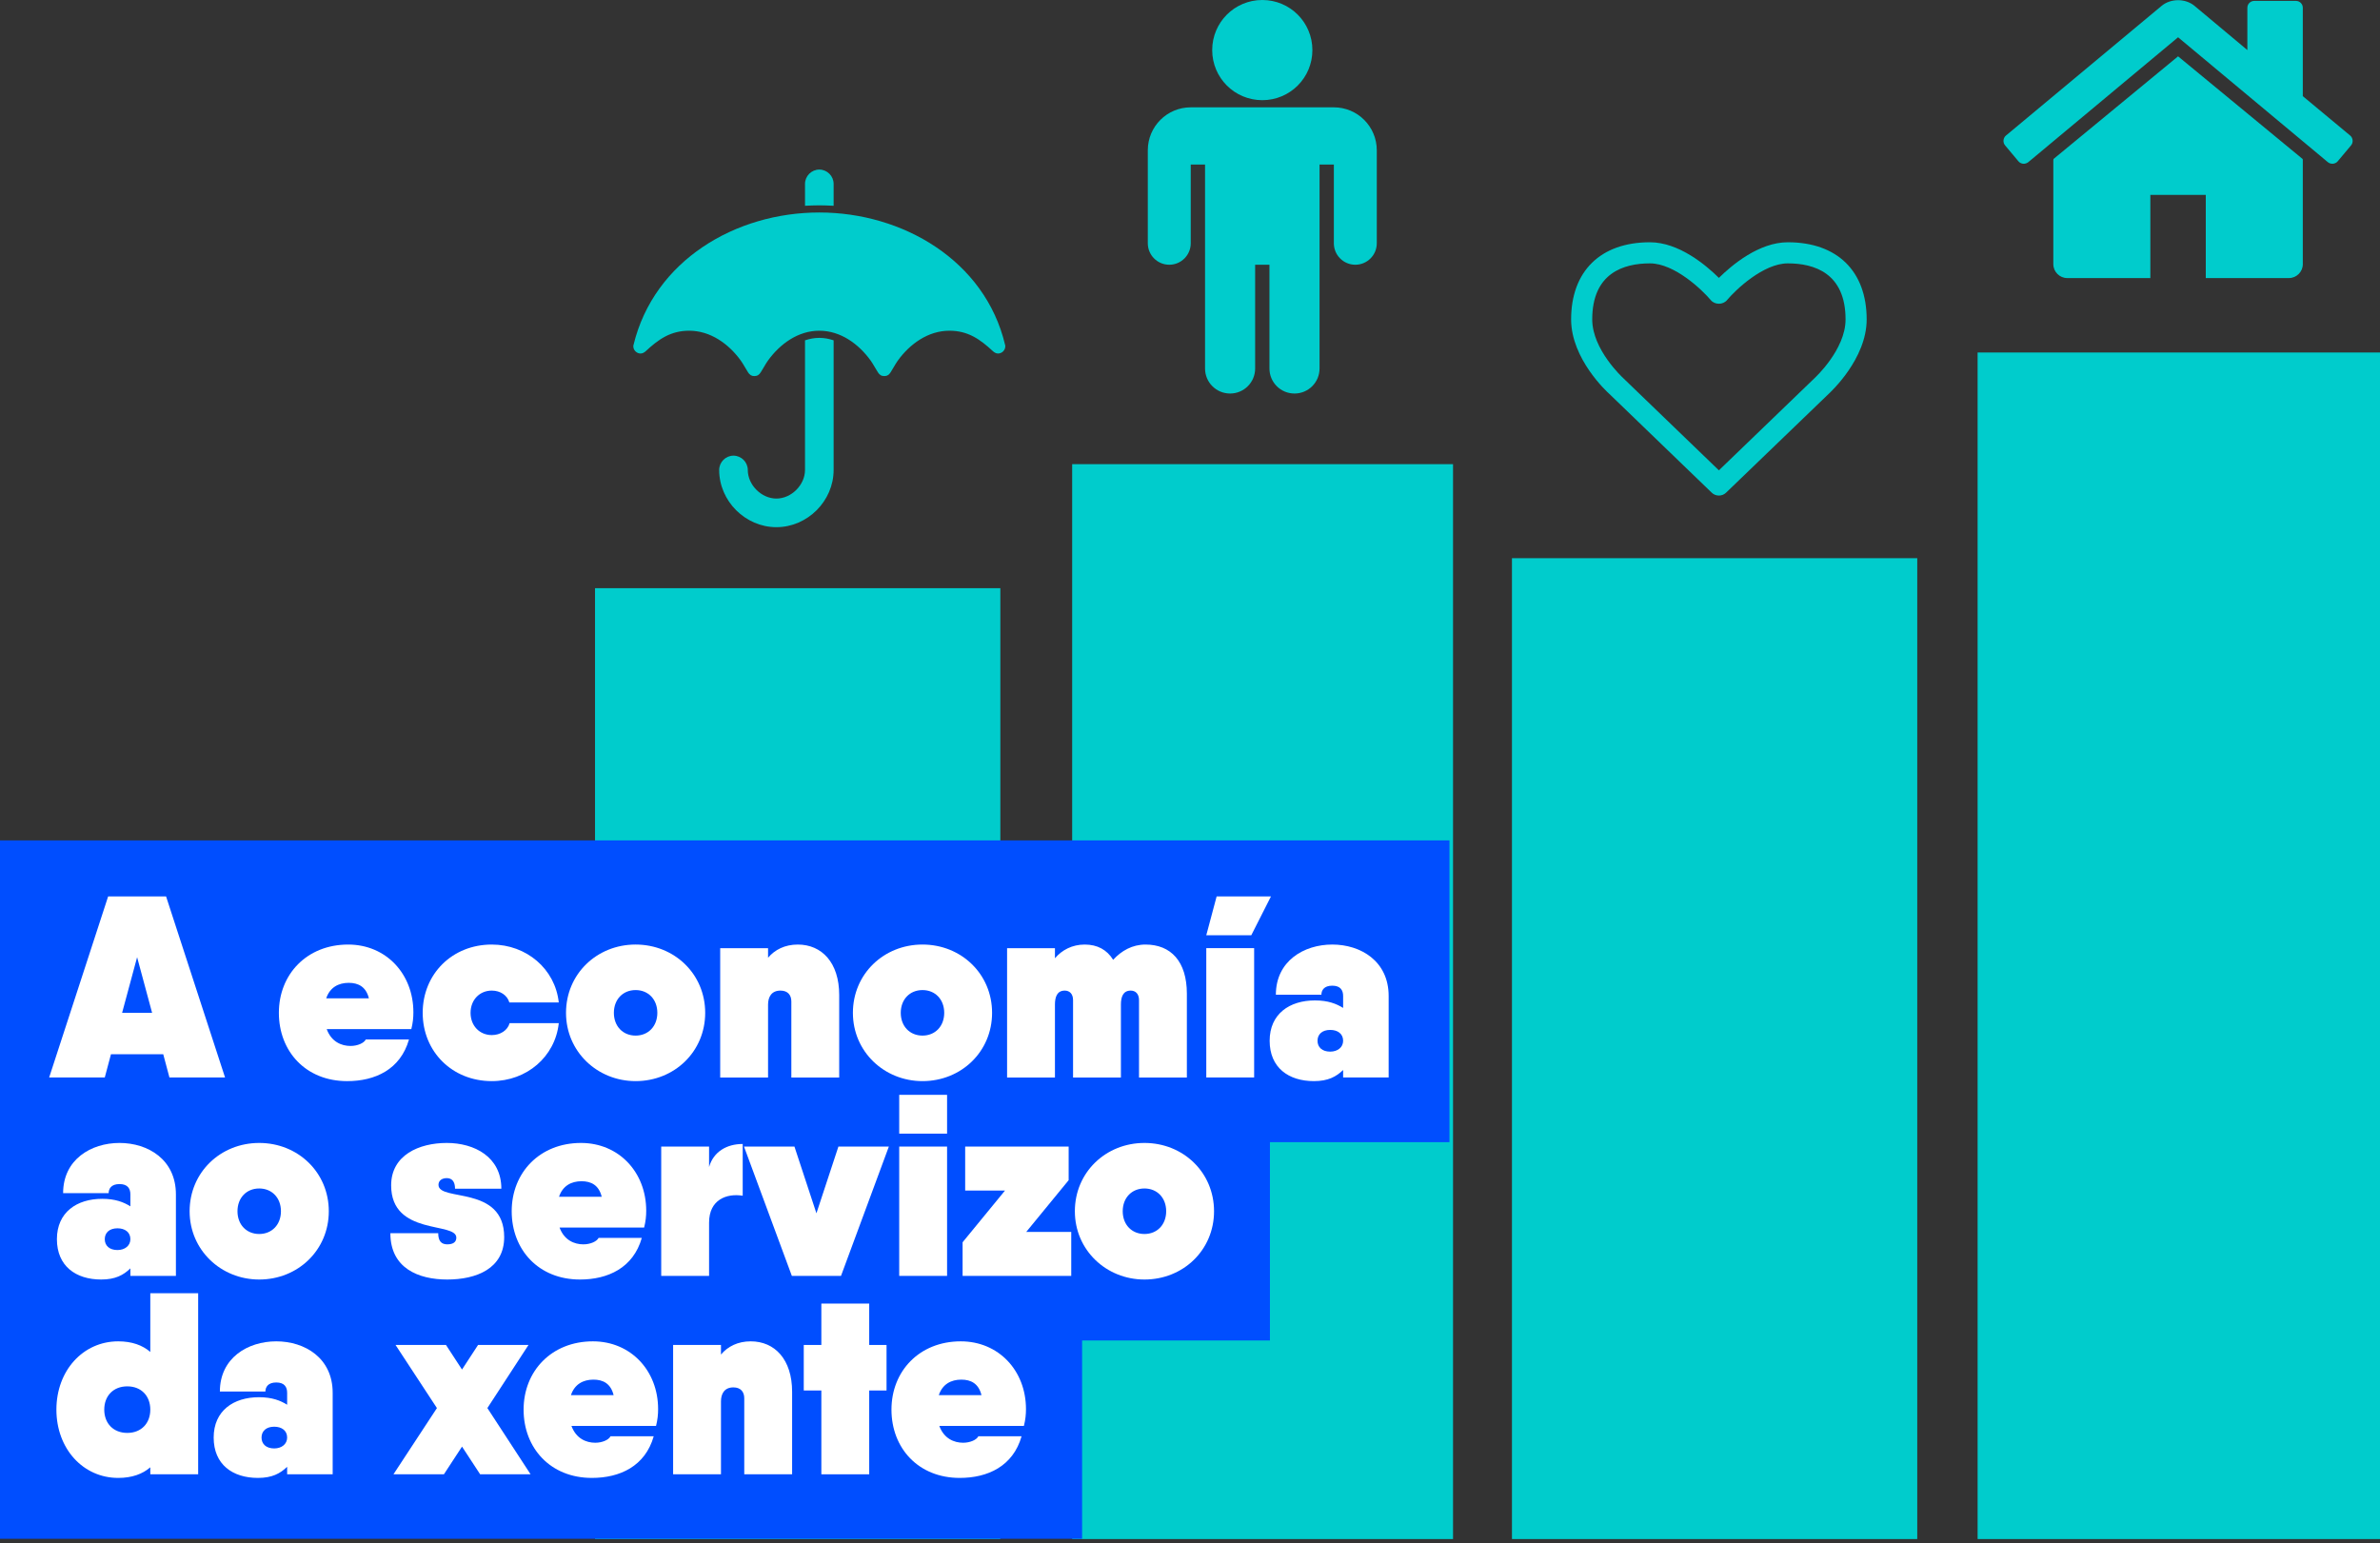 <?xml version="1.0" encoding="UTF-8" standalone="no"?>
<svg width="276px" height="179px" viewBox="0 0 276 179" version="1.1" xmlns="http://www.w3.org/2000/svg" xmlns:xlink="http://www.w3.org/1999/xlink">
    <rect x="0" y="0" width="276" height="179" fill="#333333" stroke="none"/>
    <!-- Generator: Sketch 39.1 (31720) - http://www.bohemiancoding.com/sketch -->
    <title>program-economia</title>
    <desc>Created with Sketch.</desc>
    <defs></defs>
    <g id="Page-1" stroke="none" stroke-width="1" fill="none" fill-rule="evenodd">
        <g id="program-economia">
            <polygon class="is-green" id="Fill-1" fill="#00CCCC" points="69.004 178.5 116.005 178.5 116.005 68.217 69.004 68.217"></polygon>
            <polygon class="is-green" id="Fill-2" fill="#00CCCC" points="124.336 178.5 168.504 178.5 168.504 53.833 124.336 53.833"></polygon>
            <polygon class="is-blue" id="Fill-3" fill="#004EFF" points="0 97.469 0 120.469 0 132.469 0 143.469 0 155.469 0 178.469 125.489 178.469 125.489 155.469 147.269 155.469 147.269 132.469 168.088 132.469 168.088 97.469"></polygon>
            <path d="M17.64,117.469 L15.9,111.019 L14.16,117.469 L17.64,117.469 Z M18.93,122.269 L12.87,122.269 L12.15,124.969 L5.7,124.969 L12.54,103.971 L19.26,103.971 L26.099,124.969 L19.65,124.969 L18.93,122.269 Z" id="Fill-4" fill="#FFFFFF"></path>
            <path d="M42.779,115.79 C42.449,114.44 41.549,113.99 40.439,113.99 C39.239,113.99 38.249,114.53 37.829,115.79 L42.779,115.79 L42.779,115.79 Z M40.649,121.31 C41.459,121.31 42.209,120.98 42.419,120.56 L47.429,120.56 C46.439,124.04 43.499,125.39 40.259,125.39 C35.459,125.39 32.34,121.94 32.34,117.47 C32.34,113 35.579,109.55 40.379,109.55 C44.759,109.55 47.939,112.94 47.939,117.41 C47.939,118.04 47.879,118.64 47.699,119.36 L37.889,119.36 C38.429,120.83 39.599,121.31 40.649,121.31 L40.649,121.31 Z" id="Fill-5" fill="#FFFFFF"></path>
            <path d="M57.029,125.389 C52.439,125.389 49.019,121.969 49.019,117.469 C49.019,112.97 52.439,109.55 57.029,109.55 C61.049,109.55 64.379,112.369 64.799,116.269 L59.069,116.269 C58.829,115.43 58.019,114.889 57.029,114.889 C55.619,114.889 54.569,115.97 54.569,117.469 C54.569,118.969 55.619,120.049 57.029,120.049 C58.019,120.049 58.859,119.509 59.099,118.669 L64.799,118.669 C64.379,122.569 61.079,125.389 57.029,125.389" id="Fill-7" fill="#FFFFFF"></path>
            <path d="M76.229,117.469 C76.229,115.909 75.179,114.829 73.709,114.829 C72.239,114.829 71.189,115.909 71.189,117.469 C71.189,119.029 72.239,120.109 73.709,120.109 C75.179,120.109 76.229,119.029 76.229,117.469 M65.639,117.469 C65.639,112.969 69.209,109.549 73.709,109.549 C78.209,109.549 81.779,112.969 81.779,117.469 C81.779,121.969 78.209,125.389 73.709,125.389 C69.269,125.389 65.639,121.969 65.639,117.469" id="Fill-9" fill="#FFFFFF"></path>
            <path d="M97.319,115.4 L97.319,124.97 L91.769,124.97 L91.769,116.15 C91.769,115.4 91.349,114.89 90.509,114.89 C89.459,114.89 89.069,115.64 89.069,116.51 L89.069,124.97 L83.519,124.97 L83.519,109.97 L89.069,109.97 L89.069,111.08 C89.849,110.15 91.019,109.55 92.519,109.55 C95.309,109.55 97.319,111.65 97.319,115.4" id="Fill-11" fill="#FFFFFF"></path>
            <path d="M109.498,117.469 C109.498,115.909 108.448,114.829 106.978,114.829 C105.508,114.829 104.458,115.909 104.458,117.469 C104.458,119.029 105.508,120.109 106.978,120.109 C108.448,120.109 109.498,119.029 109.498,117.469 M98.908,117.469 C98.908,112.969 102.478,109.549 106.978,109.549 C111.478,109.549 115.048,112.969 115.048,117.469 C115.048,121.969 111.478,125.389 106.978,125.389 C102.538,125.389 98.908,121.969 98.908,117.469" id="Fill-13" fill="#FFFFFF"></path>
            <path d="M137.637,115.25 L137.637,124.97 L132.088,124.97 L132.088,116 C132.088,115.25 131.667,114.89 131.127,114.89 C130.227,114.89 129.988,115.64 129.988,116.51 L129.988,124.97 L124.439,124.97 L124.439,116 C124.439,115.25 124.019,114.89 123.478,114.89 C122.579,114.89 122.338,115.64 122.338,116.51 L122.338,124.97 L116.788,124.97 L116.788,109.97 L122.338,109.97 L122.338,111.14 C123.148,110.18 124.347,109.55 125.787,109.55 C127.257,109.55 128.368,110.15 129.088,111.32 C130.048,110.27 131.308,109.55 132.838,109.55 C135.778,109.55 137.637,111.5 137.637,115.25" id="Fill-15" fill="#FFFFFF"></path>
            <path d="M139.888,124.969 L145.438,124.969 L145.438,109.969 L139.888,109.969 L139.888,124.969 Z M139.888,108.47 L141.088,103.97 L147.388,103.97 L145.108,108.47 L139.888,108.47 Z" id="Fill-17" fill="#FFFFFF"></path>
            <path d="M155.758,120.71 C155.758,119.9 155.128,119.45 154.258,119.45 C153.328,119.45 152.788,119.96 152.788,120.71 C152.788,121.46 153.328,121.969 154.258,121.969 C155.128,121.969 155.758,121.46 155.758,120.71 M161.038,115.519 L161.038,124.969 L155.758,124.969 L155.758,124.1 C154.948,124.879 154.018,125.389 152.368,125.389 C149.428,125.389 147.238,123.829 147.238,120.71 C147.238,117.59 149.548,116.029 152.488,116.029 C154.018,116.029 154.978,116.419 155.758,116.9 L155.758,115.519 C155.758,114.859 155.458,114.32 154.498,114.32 C153.538,114.32 153.238,114.859 153.238,115.37 L147.958,115.37 C147.958,111.469 151.198,109.549 154.498,109.549 C157.798,109.549 161.038,111.469 161.038,115.519" id="Fill-19" fill="#FFFFFF"></path>
            <path d="M15.12,143.72 C15.12,142.91 14.49,142.459 13.62,142.459 C12.69,142.459 12.15,142.97 12.15,143.72 C12.15,144.47 12.69,144.98 13.62,144.98 C14.49,144.98 15.12,144.47 15.12,143.72 M20.4,138.53 L20.4,147.98 L15.12,147.98 L15.12,147.109 C14.31,147.889 13.38,148.399 11.73,148.399 C8.79,148.399 6.6,146.839 6.6,143.72 C6.6,140.6 8.91,139.04 11.85,139.04 C13.38,139.04 14.34,139.429 15.12,139.91 L15.12,138.53 C15.12,137.869 14.82,137.329 13.86,137.329 C12.9,137.329 12.6,137.869 12.6,138.38 L7.32,138.38 C7.32,134.48 10.56,132.56 13.86,132.56 C17.16,132.56 20.4,134.48 20.4,138.53" id="Fill-20" fill="#FFFFFF"></path>
            <path d="M32.58,140.48 C32.58,138.92 31.53,137.84 30.06,137.84 C28.59,137.84 27.54,138.92 27.54,140.48 C27.54,142.04 28.59,143.12 30.06,143.12 C31.53,143.12 32.58,142.04 32.58,140.48 M21.99,140.48 C21.99,135.98 25.56,132.56 30.06,132.56 C34.56,132.56 38.13,135.98 38.13,140.48 C38.13,144.98 34.56,148.4 30.06,148.4 C25.62,148.4 21.99,144.98 21.99,140.48" id="Fill-21" fill="#FFFFFF"></path>
            <path d="M58.469,143.48 C58.469,147.14 55.229,148.4 51.869,148.4 C48.51,148.4 45.27,147.08 45.27,143.03 L50.819,143.03 C50.819,143.93 51.179,144.32 51.869,144.32 C52.559,144.32 52.919,144.05 52.919,143.54 C52.919,141.68 45.36,143.36 45.36,137.48 C45.36,133.97 48.6,132.56 51.809,132.56 C55.019,132.56 58.139,134.18 58.139,137.87 L52.769,137.87 C52.769,137.03 52.409,136.64 51.809,136.64 C51.269,136.64 50.849,136.91 50.849,137.42 C50.849,139.4 58.469,137.42 58.469,143.48" id="Fill-22" fill="#FFFFFF"></path>
            <path d="M69.779,138.8 C69.449,137.45 68.549,137 67.439,137 C66.239,137 65.249,137.54 64.829,138.8 L69.779,138.8 Z M67.649,144.32 C68.459,144.32 69.209,143.99 69.419,143.57 L74.429,143.57 C73.439,147.05 70.499,148.4 67.259,148.4 C62.459,148.4 59.34,144.95 59.34,140.48 C59.34,136.01 62.579,132.56 67.379,132.56 C71.759,132.56 74.939,135.95 74.939,140.42 C74.939,141.05 74.879,141.65 74.699,142.37 L64.889,142.37 C65.429,143.84 66.599,144.32 67.649,144.32 L67.649,144.32 Z" id="Fill-23" fill="#FFFFFF"></path>
            <path d="M86.129,132.68 L86.129,138.68 C84.269,138.38 82.229,139.13 82.229,141.8 L82.229,147.979 L76.679,147.979 L76.679,132.98 L82.229,132.98 L82.229,135.35 C82.739,133.58 84.269,132.68 86.129,132.68" id="Fill-24" fill="#FFFFFF"></path>
            <polygon id="Fill-25" fill="#FFFFFF" points="103.078 132.98 97.528 147.979 92.278 147.979 91.828 147.979 86.279 132.98 92.129 132.98 94.678 140.72 97.228 132.98"></polygon>
            <path d="M104.279,147.979 L109.829,147.979 L109.829,132.98 L104.279,132.98 L104.279,147.979 Z M104.279,131.48 L109.829,131.48 L109.829,126.98 L104.279,126.98 L104.279,131.48 Z" id="Fill-26" fill="#FFFFFF"></path>
            <polygon id="Fill-27" fill="#FFFFFF" points="124.228 142.88 124.228 147.98 111.629 147.98 111.629 144.079 116.549 138.079 111.928 138.079 111.928 132.981 123.928 132.981 123.928 136.88 119.008 142.88"></polygon>
            <path d="M135.238,140.48 C135.238,138.92 134.188,137.84 132.718,137.84 C131.248,137.84 130.198,138.92 130.198,140.48 C130.198,142.04 131.248,143.12 132.718,143.12 C134.188,143.12 135.238,142.04 135.238,140.48 M124.648,140.48 C124.648,135.98 128.218,132.56 132.718,132.56 C137.218,132.56 140.788,135.98 140.788,140.48 C140.788,144.98 137.218,148.4 132.718,148.4 C128.278,148.4 124.648,144.98 124.648,140.48" id="Fill-28" fill="#FFFFFF"></path>
            <path d="M17.43,163.49 C17.43,161.9 16.38,160.79 14.76,160.79 C13.14,160.79 12.09,161.9 12.09,163.49 C12.09,165.08 13.14,166.19 14.76,166.19 C16.38,166.19 17.43,165.08 17.43,163.49 L17.43,163.49 Z M22.98,149.991 L22.98,170.99 L17.43,170.99 L17.43,170.18 C16.53,170.96 15.3,171.41 13.71,171.41 C9.63,171.41 6.541,168.02 6.541,163.49 C6.541,158.96 9.63,155.57 13.71,155.57 C15.3,155.57 16.53,156.02 17.43,156.8 L17.43,149.991 L22.98,149.991 Z" id="Fill-29" fill="#FFFFFF"></path>
            <path d="M33.299,166.73 C33.299,165.92 32.669,165.47 31.799,165.47 C30.869,165.47 30.329,165.98 30.329,166.73 C30.329,167.48 30.869,167.99 31.799,167.99 C32.669,167.99 33.299,167.48 33.299,166.73 M38.579,161.54 L38.579,170.99 L33.299,170.99 L33.299,170.12 C32.489,170.9 31.559,171.41 29.909,171.41 C26.969,171.41 24.779,169.85 24.779,166.73 C24.779,163.61 27.089,162.05 30.029,162.05 C31.559,162.05 32.519,162.44 33.299,162.92 L33.299,161.54 C33.299,160.88 32.999,160.34 32.039,160.34 C31.079,160.34 30.779,160.88 30.779,161.39 L25.499,161.39 C25.499,157.49 28.739,155.57 32.039,155.57 C35.339,155.57 38.579,157.49 38.579,161.54" id="Fill-30" fill="#FFFFFF"></path>
            <polygon id="Fill-31" fill="#FFFFFF" points="55.679 170.989 53.579 167.779 51.479 170.989 45.629 170.989 50.669 163.309 45.869 155.989 51.719 155.989 53.579 158.84 55.439 155.989 61.289 155.989 56.519 163.309 61.529 170.989"></polygon>
            <path d="M71.159,161.81 C70.829,160.46 69.929,160.01 68.819,160.01 C67.619,160.01 66.629,160.55 66.209,161.81 L71.159,161.81 Z M69.029,167.33 C69.839,167.33 70.589,167 70.799,166.58 L75.809,166.58 C74.819,170.06 71.879,171.41 68.639,171.41 C63.839,171.41 60.72,167.96 60.72,163.49 C60.72,159.02 63.959,155.57 68.759,155.57 C73.139,155.57 76.319,158.96 76.319,163.43 C76.319,164.06 76.259,164.66 76.079,165.38 L66.269,165.38 C66.809,166.85 67.979,167.33 69.029,167.33 L69.029,167.33 Z" id="Fill-32" fill="#FFFFFF"></path>
            <path d="M91.859,161.42 L91.859,170.99 L86.309,170.99 L86.309,162.17 C86.309,161.42 85.889,160.91 85.049,160.91 C83.999,160.91 83.609,161.66 83.609,162.53 L83.609,170.99 L78.059,170.99 L78.059,155.99 L83.609,155.99 L83.609,157.1 C84.389,156.17 85.559,155.57 87.059,155.57 C89.849,155.57 91.859,157.67 91.859,161.42" id="Fill-33" fill="#FFFFFF"></path>
            <polygon id="Fill-34" fill="#FFFFFF" points="102.809 161.27 100.799 161.27 100.799 170.99 95.249 170.99 95.249 161.27 93.209 161.27 93.209 155.99 95.249 155.99 95.249 151.19 100.799 151.19 100.799 155.99 102.809 155.99"></polygon>
            <path d="M113.819,161.81 C113.489,160.46 112.589,160.01 111.479,160.01 C110.279,160.01 109.289,160.55 108.869,161.81 L113.819,161.81 Z M111.689,167.33 C112.499,167.33 113.249,167 113.459,166.58 L118.469,166.58 C117.479,170.06 114.539,171.41 111.299,171.41 C106.499,171.41 103.38,167.96 103.38,163.49 C103.38,159.02 106.619,155.57 111.419,155.57 C115.799,155.57 118.979,158.96 118.979,163.43 C118.979,164.06 118.919,164.66 118.739,165.38 L108.929,165.38 C109.469,166.85 110.639,167.33 111.689,167.33 L111.689,167.33 Z" id="Fill-35" fill="#FFFFFF"></path>
            <path d="M96.672,23.866 C96.128,23.84 95.557,23.814 95.013,23.814 C94.469,23.814 93.898,23.84 93.354,23.866 L93.354,21.325 C93.354,20.418 94.106,19.666 95.013,19.666 C95.92,19.666 96.672,20.418 96.672,21.325 L96.672,23.866 Z M96.672,54.506 C96.672,58.109 93.639,61.142 90.036,61.142 C86.432,61.142 83.4,58.109 83.4,54.506 C83.4,53.599 84.151,52.847 85.059,52.847 C85.966,52.847 86.718,53.599 86.718,54.506 C86.718,56.243 88.299,57.824 90.036,57.824 C91.772,57.824 93.354,56.243 93.354,54.506 L93.354,39.471 C93.898,39.29 94.443,39.186 95.013,39.186 C95.583,39.186 96.128,39.29 96.672,39.471 L96.672,54.506 Z M115.751,41 C115.517,41 115.336,40.897 115.155,40.741 C113.651,39.341 112.252,38.357 110.1,38.357 C107.637,38.357 105.512,39.886 104.112,41.83 C103.801,42.271 103.567,42.737 103.282,43.178 C103.101,43.463 102.894,43.619 102.556,43.619 C102.194,43.619 101.986,43.463 101.805,43.178 C101.519,42.737 101.286,42.271 100.975,41.83 C99.575,39.886 97.475,38.357 95.013,38.357 C92.551,38.357 90.45,39.886 89.051,41.83 C88.74,42.271 88.507,42.737 88.221,43.178 C88.04,43.463 87.832,43.619 87.469,43.619 C87.132,43.619 86.925,43.463 86.744,43.178 C86.459,42.737 86.225,42.271 85.914,41.83 C84.514,39.886 82.389,38.357 79.926,38.357 C77.775,38.357 76.375,39.341 74.871,40.741 C74.69,40.897 74.508,41 74.275,41 C73.834,41 73.445,40.612 73.445,40.171 C73.445,40.093 73.445,40.041 73.471,39.989 C75.856,30.191 85.318,24.644 95.013,24.644 C104.656,24.644 114.221,30.191 116.555,39.989 C116.58,40.041 116.58,40.093 116.58,40.171 C116.58,40.612 116.192,41 115.751,41 L115.751,41 Z" id="Fill-36" class="is-green" fill="#00CCCC"></path>
            <polygon id="Fill-37" class="is-green" fill="#00CCCC" points="175.337 178.5 222.337 178.5 222.337 64.739 175.337 64.739"></polygon>
            <polygon id="Fill-38" class="is-green" fill="#00CCCC" points="229.337 178.5 276.337 178.5 276.337 40.883 229.337 40.883"></polygon>
            <path d="M207.329,30.546 C204.479,30.546 201.266,33.625 200.271,34.811 C199.812,35.366 198.856,35.366 198.397,34.811 C197.403,33.625 194.189,30.546 191.339,30.546 C188.279,30.546 184.645,31.675 184.645,37.049 C184.645,40.549 188.184,43.8 188.222,43.838 L199.334,54.549 L210.427,43.858 C210.485,43.8 214.023,40.549 214.023,37.049 C214.023,31.675 210.389,30.546 207.329,30.546 M212.091,45.656 L200.176,57.131 C199.946,57.361 199.64,57.475 199.334,57.475 C199.028,57.475 198.722,57.361 198.493,57.131 L186.558,45.617 C186.405,45.484 182.197,41.639 182.197,37.049 C182.197,31.445 185.621,28.098 191.339,28.098 C194.687,28.098 197.823,30.737 199.334,32.229 C200.845,30.737 203.982,28.098 207.329,28.098 C213.048,28.098 216.471,31.445 216.471,37.049 C216.471,41.639 212.263,45.484 212.091,45.656" id="Fill-39" fill="#00CCCC"></path>
            <path d="M267.048,30.642 C267.048,31.521 266.32,32.249 265.441,32.249 L255.797,32.249 L255.797,22.606 L249.368,22.606 L249.368,32.249 L239.724,32.249 C238.845,32.249 238.117,31.521 238.117,30.642 L238.117,18.587 C238.117,18.537 238.142,18.487 238.142,18.437 L252.583,6.533 L267.023,18.437 C267.048,18.487 267.048,18.537 267.048,18.587 L267.048,30.642 Z M271.091,18.713 C270.966,18.864 270.765,18.964 270.564,18.989 L270.489,18.989 C270.288,18.989 270.112,18.939 269.961,18.814 L252.583,4.323 L235.204,18.814 C235.028,18.939 234.827,19.014 234.601,18.989 C234.4,18.964 234.199,18.864 234.074,18.713 L232.517,16.855 C232.241,16.528 232.291,16.001 232.617,15.725 L250.674,0.681 C251.729,-0.197 253.437,-0.197 254.491,0.681 L260.619,5.805 L260.619,0.908 C260.619,0.456 260.971,0.104 261.423,0.104 L266.244,0.104 C266.696,0.104 267.048,0.456 267.048,0.908 L267.048,11.154 L272.548,15.725 C272.874,16.001 272.925,16.528 272.648,16.855 L271.091,18.713 Z" id="Fill-40" class="is-green" fill="#00CCCC"></path>
            <path d="M146.384,11.618 C143.168,11.618 140.575,9.025 140.575,5.809 C140.575,2.594 143.168,-0 146.384,-0 C149.6,-0 152.193,2.594 152.193,5.809 C152.193,9.025 149.6,11.618 146.384,11.618 L146.384,11.618 L146.384,11.618 Z M159.661,28.215 C159.661,29.589 158.546,30.704 157.172,30.704 C155.797,30.704 154.682,29.589 154.682,28.215 L154.682,19.086 L153.023,19.086 L153.023,42.737 C153.023,44.344 151.726,45.641 150.118,45.641 C148.51,45.641 147.214,44.344 147.214,42.737 L147.214,30.704 L145.554,30.704 L145.554,42.737 C145.554,44.344 144.258,45.641 142.65,45.641 C141.042,45.641 139.745,44.344 139.745,42.737 L139.745,19.086 L138.086,19.086 L138.086,28.215 C138.086,29.589 136.971,30.704 135.596,30.704 C134.222,30.704 133.107,29.589 133.107,28.215 L133.107,17.427 C133.107,14.678 135.337,12.448 138.086,12.448 L154.682,12.448 C157.431,12.448 159.661,14.678 159.661,17.427 L159.661,28.215 L159.661,28.215 Z" id="Fill-41" class="is-green" fill="#00CCCC"></path>
        </g>
    </g>
</svg>